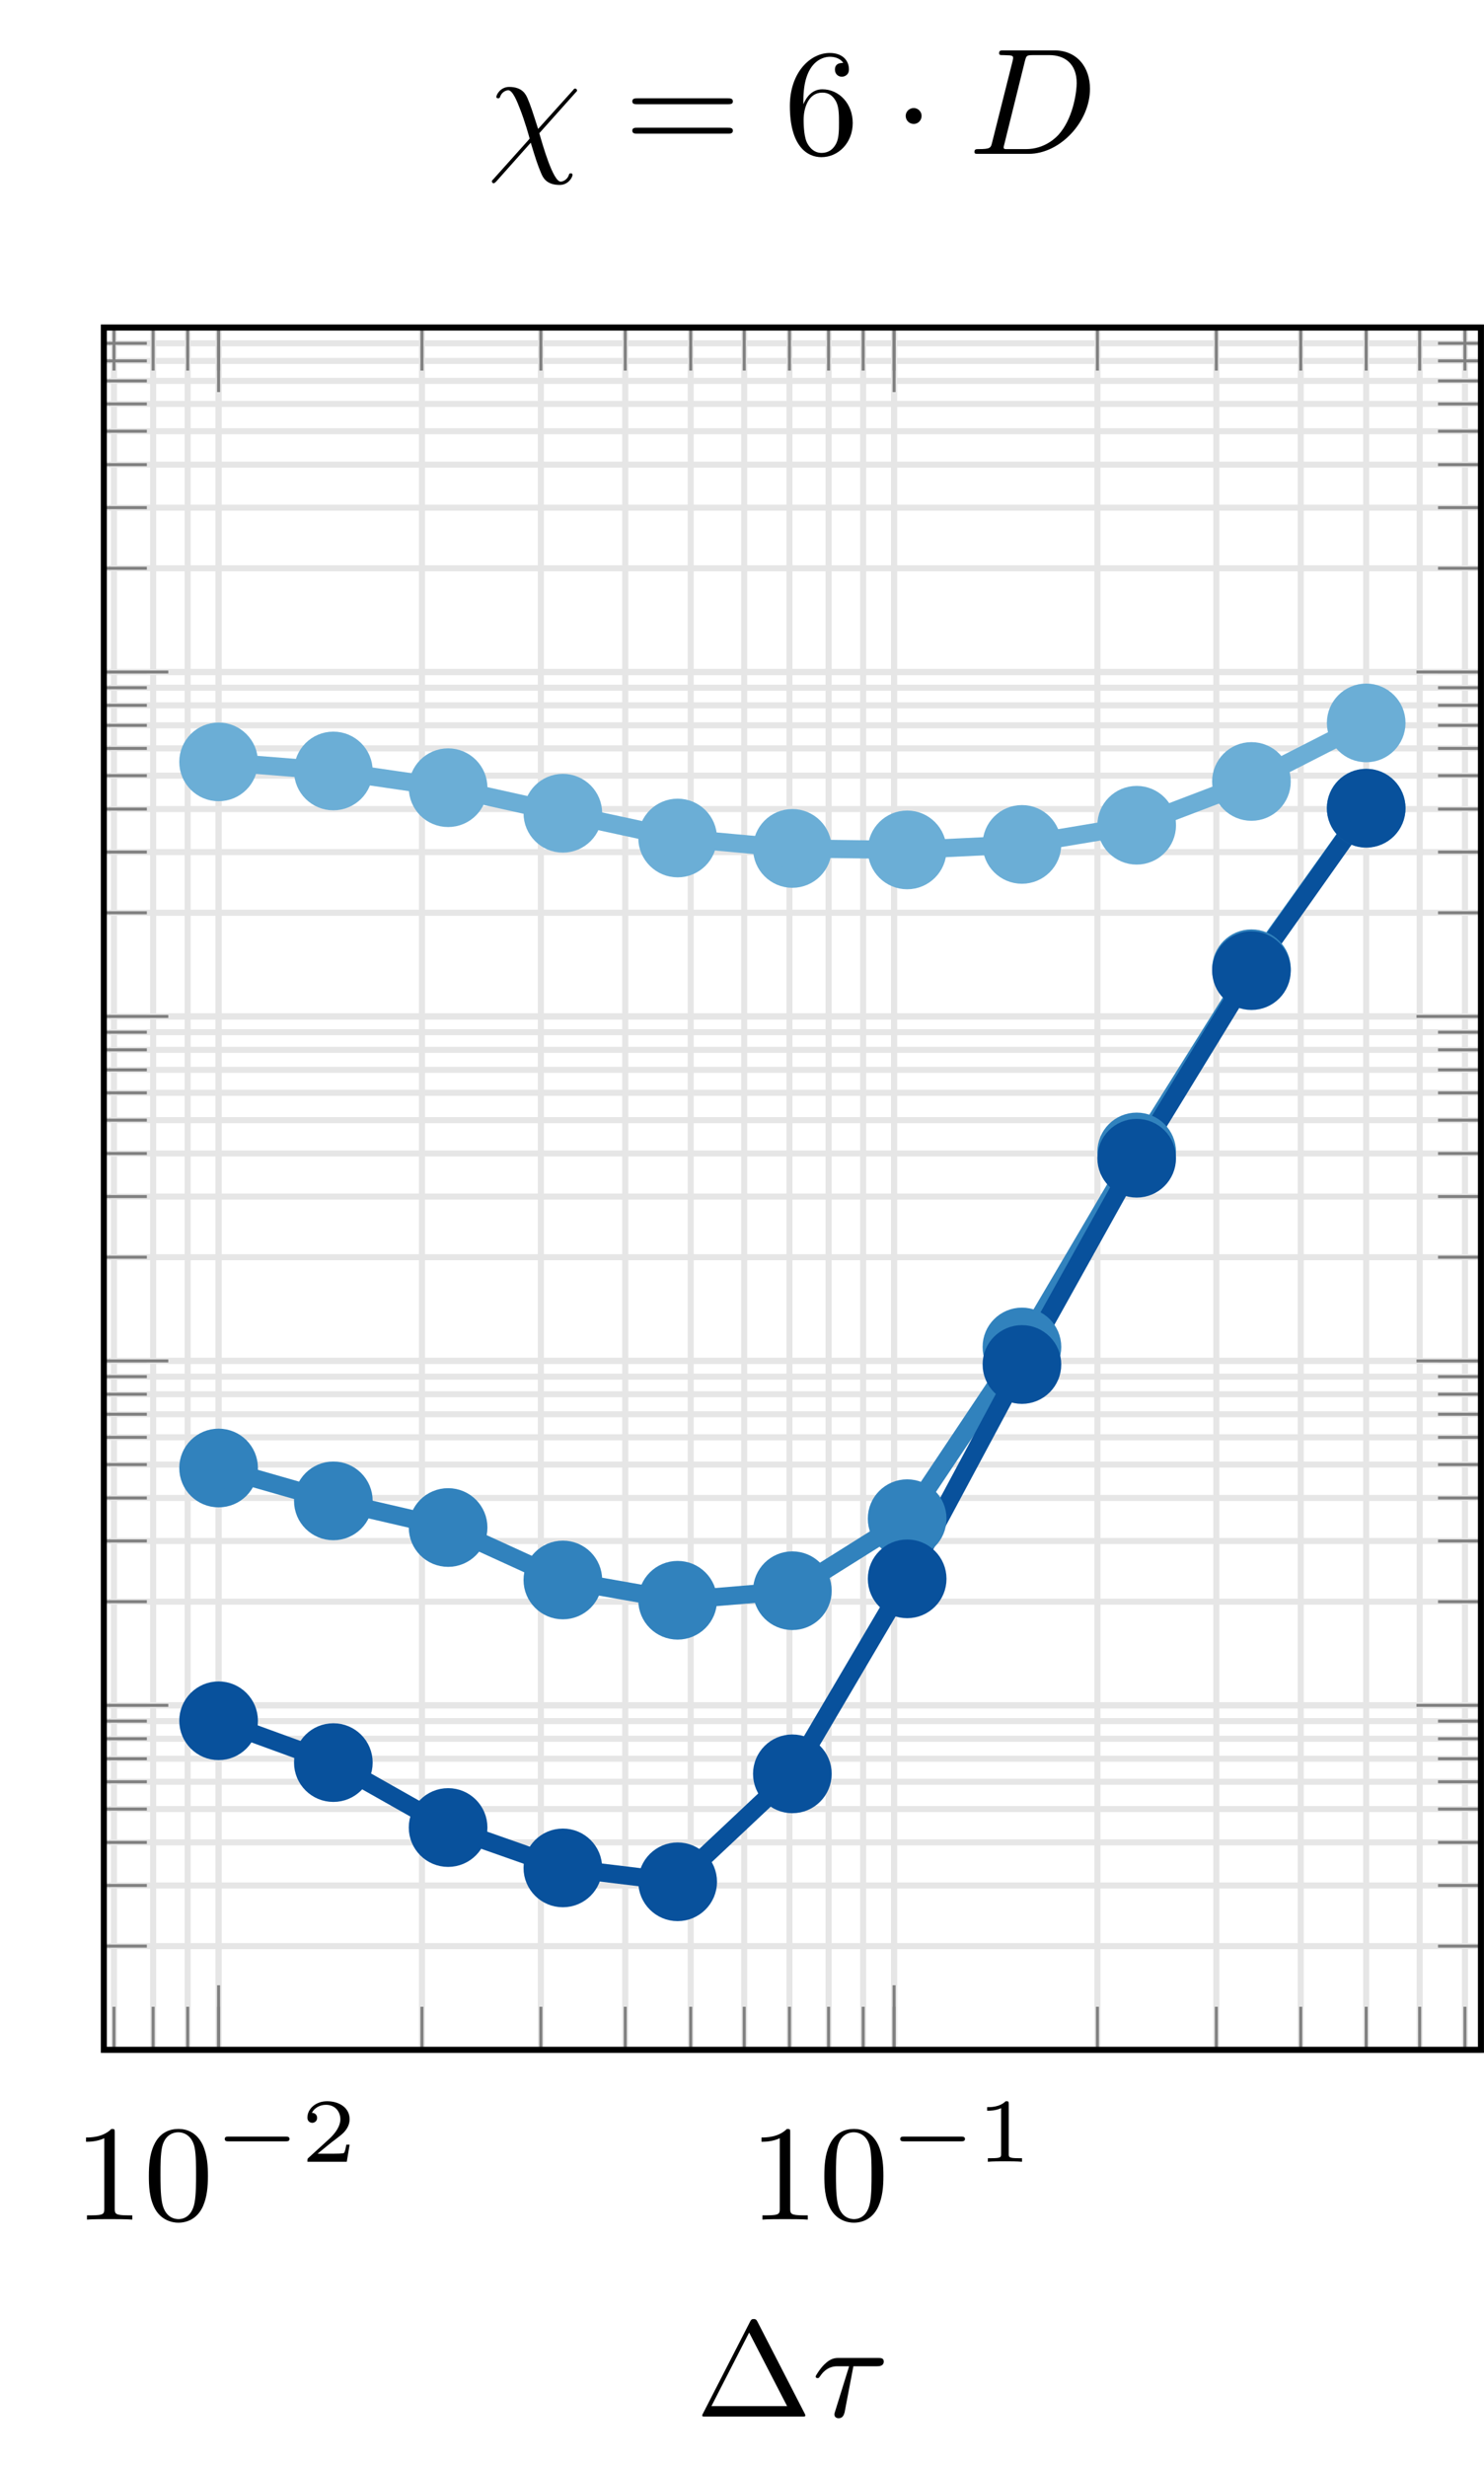 <?xml version="1.0" encoding="UTF-8"?>
<svg xmlns="http://www.w3.org/2000/svg" xmlns:xlink="http://www.w3.org/1999/xlink" width="97.748pt" height="162.419pt" viewBox="0 0 97.748 162.419" version="1.1">
<defs>
<g>
<symbol overflow="visible" id="glyph0-0">
<path style="stroke:none;" d=""/>
</symbol>
<symbol overflow="visible" id="glyph0-1">
<path style="stroke:none;" d="M 2.719 -5.734 C 2.719 -5.953 2.719 -5.969 2.5 -5.969 C 1.938 -5.406 1.109 -5.406 0.828 -5.406 L 0.828 -5.125 C 1 -5.125 1.547 -5.125 2.031 -5.359 L 2.031 -0.719 C 2.031 -0.391 2.016 -0.281 1.172 -0.281 L 0.891 -0.281 L 0.891 0 C 1.203 -0.031 2.016 -0.031 2.375 -0.031 C 2.75 -0.031 3.547 -0.031 3.875 0 L 3.875 -0.281 L 3.594 -0.281 C 2.75 -0.281 2.719 -0.391 2.719 -0.719 Z M 2.719 -5.734 "/>
</symbol>
<symbol overflow="visible" id="glyph0-2">
<path style="stroke:none;" d="M 4.25 -2.875 C 4.25 -3.469 4.219 -4.25 3.906 -4.922 C 3.5 -5.766 2.828 -5.969 2.312 -5.969 C 1.766 -5.969 1.078 -5.766 0.688 -4.891 C 0.406 -4.281 0.359 -3.547 0.359 -2.875 C 0.359 -2.281 0.375 -1.422 0.766 -0.703 C 1.188 0.047 1.891 0.203 2.297 0.203 C 2.875 0.203 3.547 -0.047 3.922 -0.875 C 4.188 -1.484 4.25 -2.156 4.25 -2.875 Z M 2.312 -0.031 C 2.031 -0.031 1.391 -0.156 1.219 -1.172 C 1.125 -1.688 1.125 -2.469 1.125 -2.984 C 1.125 -3.594 1.125 -4.297 1.234 -4.797 C 1.422 -5.594 1.984 -5.75 2.297 -5.75 C 2.641 -5.75 3.203 -5.562 3.375 -4.734 C 3.469 -4.25 3.469 -3.547 3.469 -2.984 C 3.469 -2.422 3.469 -1.672 3.375 -1.141 C 3.188 -0.109 2.531 -0.031 2.312 -0.031 Z M 2.312 -0.031 "/>
</symbol>
<symbol overflow="visible" id="glyph0-3">
<path style="stroke:none;" d="M 4.094 -6.219 C 4.016 -6.375 3.969 -6.422 3.828 -6.422 C 3.703 -6.422 3.656 -6.375 3.594 -6.25 L 0.5 -0.219 C 0.453 -0.141 0.438 -0.094 0.438 -0.078 C 0.438 0 0.5 0 0.641 0 L 7.016 0 C 7.172 0 7.234 0 7.234 -0.078 C 7.234 -0.094 7.234 -0.109 7.188 -0.203 Z M 3.531 -5.531 L 6.031 -0.688 L 1.047 -0.688 Z M 3.531 -5.531 "/>
</symbol>
<symbol overflow="visible" id="glyph1-0">
<path style="stroke:none;" d=""/>
</symbol>
<symbol overflow="visible" id="glyph1-1">
<path style="stroke:none;" d="M 4.766 -1.344 C 4.859 -1.344 5.016 -1.344 5.016 -1.5 C 5.016 -1.656 4.859 -1.656 4.766 -1.656 L 1 -1.656 C 0.891 -1.656 0.75 -1.656 0.75 -1.5 C 0.75 -1.344 0.891 -1.344 1 -1.344 Z M 4.766 -1.344 "/>
</symbol>
<symbol overflow="visible" id="glyph2-0">
<path style="stroke:none;" d=""/>
</symbol>
<symbol overflow="visible" id="glyph2-1">
<path style="stroke:none;" d="M 3.219 -1.125 L 3 -1.125 C 2.984 -1.031 2.922 -0.641 2.844 -0.578 C 2.797 -0.531 2.312 -0.531 2.219 -0.531 L 1.109 -0.531 L 1.875 -1.156 C 2.078 -1.328 2.609 -1.703 2.797 -1.891 C 2.969 -2.062 3.219 -2.375 3.219 -2.797 C 3.219 -3.547 2.547 -3.984 1.734 -3.984 C 0.969 -3.984 0.438 -3.469 0.438 -2.906 C 0.438 -2.609 0.688 -2.562 0.75 -2.562 C 0.906 -2.562 1.078 -2.672 1.078 -2.891 C 1.078 -3.016 1 -3.219 0.734 -3.219 C 0.875 -3.516 1.234 -3.75 1.656 -3.75 C 2.281 -3.75 2.609 -3.281 2.609 -2.797 C 2.609 -2.375 2.328 -1.938 1.922 -1.547 L 0.5 -0.25 C 0.438 -0.188 0.438 -0.188 0.438 0 L 3.031 0 Z M 3.219 -1.125 "/>
</symbol>
<symbol overflow="visible" id="glyph2-2">
<path style="stroke:none;" d="M 2.141 -3.797 C 2.141 -3.984 2.125 -3.984 1.938 -3.984 C 1.547 -3.594 0.938 -3.594 0.719 -3.594 L 0.719 -3.359 C 0.875 -3.359 1.281 -3.359 1.641 -3.531 L 1.641 -0.516 C 1.641 -0.312 1.641 -0.234 1.016 -0.234 L 0.766 -0.234 L 0.766 0 C 1.094 -0.031 1.562 -0.031 1.891 -0.031 C 2.219 -0.031 2.688 -0.031 3.016 0 L 3.016 -0.234 L 2.766 -0.234 C 2.141 -0.234 2.141 -0.312 2.141 -0.516 Z M 2.141 -3.797 "/>
</symbol>
<symbol overflow="visible" id="glyph3-0">
<path style="stroke:none;" d=""/>
</symbol>
<symbol overflow="visible" id="glyph3-1">
<path style="stroke:none;" d="M 2.719 -3.312 L 4.266 -3.312 C 4.391 -3.312 4.719 -3.312 4.719 -3.625 C 4.719 -3.859 4.516 -3.859 4.344 -3.859 L 1.766 -3.859 C 1.547 -3.859 1.234 -3.859 0.812 -3.438 C 0.562 -3.203 0.234 -2.703 0.234 -2.641 C 0.234 -2.531 0.344 -2.531 0.375 -2.531 C 0.438 -2.531 0.453 -2.562 0.516 -2.641 C 0.953 -3.312 1.5 -3.312 1.672 -3.312 L 2.438 -3.312 L 1.516 -0.344 C 1.469 -0.203 1.469 -0.188 1.469 -0.141 C 1.469 -0.016 1.547 0.109 1.75 0.109 C 2.016 0.109 2.094 -0.109 2.141 -0.281 Z M 2.719 -3.312 "/>
</symbol>
<symbol overflow="visible" id="glyph4-0">
<path style="stroke:none;" d=""/>
</symbol>
<symbol overflow="visible" id="glyph4-1">
<path style="stroke:none;" d="M 5.812 -4.016 C 5.922 -4.125 5.922 -4.141 5.922 -4.172 C 5.922 -4.234 5.875 -4.297 5.797 -4.297 C 5.734 -4.297 5.703 -4.25 5.641 -4.172 L 3.359 -1.641 C 2.953 -2.906 2.875 -3.156 2.656 -3.672 C 2.547 -3.906 2.328 -4.406 1.453 -4.406 C 0.875 -4.406 0.609 -3.891 0.609 -3.75 C 0.609 -3.734 0.609 -3.656 0.734 -3.656 C 0.812 -3.656 0.844 -3.703 0.859 -3.766 C 1 -4.141 1.328 -4.188 1.391 -4.188 C 1.688 -4.188 1.984 -3.422 2.156 -2.984 C 2.469 -2.203 2.797 -1.047 2.797 -1.016 C 2.797 -1 2.797 -0.984 2.719 -0.906 L 0.422 1.656 C 0.312 1.766 0.312 1.781 0.312 1.812 C 0.312 1.875 0.375 1.938 0.422 1.938 C 0.5 1.938 0.547 1.859 0.594 1.828 L 2.875 -0.734 C 3.188 0.297 3.312 0.688 3.547 1.25 C 3.672 1.547 3.891 2.047 4.781 2.047 C 5.359 2.047 5.625 1.531 5.625 1.391 C 5.625 1.344 5.609 1.281 5.516 1.281 C 5.406 1.281 5.406 1.328 5.375 1.422 C 5.281 1.672 5.031 1.828 4.844 1.828 C 4.344 1.828 3.656 -0.594 3.438 -1.359 Z M 5.812 -4.016 "/>
</symbol>
<symbol overflow="visible" id="glyph4-2">
<path style="stroke:none;" d="M 1.578 -0.781 C 1.484 -0.391 1.469 -0.312 0.672 -0.312 C 0.516 -0.312 0.406 -0.312 0.406 -0.125 C 0.406 0 0.484 0 0.672 0 L 3.984 0 C 6.047 0 8.016 -2.109 8.016 -4.281 C 8.016 -5.688 7.172 -6.812 5.672 -6.812 L 2.328 -6.812 C 2.141 -6.812 2.031 -6.812 2.031 -6.625 C 2.031 -6.5 2.109 -6.5 2.312 -6.5 C 2.438 -6.5 2.625 -6.484 2.734 -6.484 C 2.906 -6.453 2.953 -6.438 2.953 -6.312 C 2.953 -6.281 2.953 -6.25 2.922 -6.125 Z M 3.734 -6.125 C 3.828 -6.469 3.844 -6.5 4.281 -6.5 L 5.344 -6.5 C 6.312 -6.5 7.141 -5.969 7.141 -4.656 C 7.141 -4.172 6.953 -2.531 6.094 -1.438 C 5.812 -1.062 5.031 -0.312 3.797 -0.312 L 2.672 -0.312 C 2.531 -0.312 2.516 -0.312 2.453 -0.312 C 2.359 -0.328 2.328 -0.344 2.328 -0.422 C 2.328 -0.453 2.328 -0.469 2.375 -0.641 Z M 3.734 -6.125 "/>
</symbol>
<symbol overflow="visible" id="glyph5-0">
<path style="stroke:none;" d=""/>
</symbol>
<symbol overflow="visible" id="glyph5-1">
<path style="stroke:none;" d="M 6.844 -3.266 C 7 -3.266 7.188 -3.266 7.188 -3.453 C 7.188 -3.656 7 -3.656 6.859 -3.656 L 0.891 -3.656 C 0.75 -3.656 0.562 -3.656 0.562 -3.453 C 0.562 -3.266 0.75 -3.266 0.891 -3.266 Z M 6.859 -1.328 C 7 -1.328 7.188 -1.328 7.188 -1.531 C 7.188 -1.719 7 -1.719 6.844 -1.719 L 0.891 -1.719 C 0.75 -1.719 0.562 -1.719 0.562 -1.531 C 0.562 -1.328 0.75 -1.328 0.891 -1.328 Z M 6.859 -1.328 "/>
</symbol>
<symbol overflow="visible" id="glyph5-2">
<path style="stroke:none;" d="M 1.312 -3.266 L 1.312 -3.516 C 1.312 -6.031 2.547 -6.391 3.062 -6.391 C 3.297 -6.391 3.719 -6.328 3.938 -5.984 C 3.781 -5.984 3.391 -5.984 3.391 -5.547 C 3.391 -5.234 3.625 -5.078 3.844 -5.078 C 4 -5.078 4.312 -5.172 4.312 -5.562 C 4.312 -6.156 3.875 -6.641 3.047 -6.641 C 1.766 -6.641 0.422 -5.359 0.422 -3.156 C 0.422 -0.484 1.578 0.219 2.5 0.219 C 3.609 0.219 4.562 -0.719 4.562 -2.031 C 4.562 -3.297 3.672 -4.25 2.562 -4.25 C 1.891 -4.25 1.516 -3.75 1.312 -3.266 Z M 2.5 -0.062 C 1.875 -0.062 1.578 -0.656 1.516 -0.812 C 1.328 -1.281 1.328 -2.078 1.328 -2.25 C 1.328 -3.031 1.656 -4.031 2.547 -4.031 C 2.719 -4.031 3.172 -4.031 3.484 -3.406 C 3.656 -3.047 3.656 -2.531 3.656 -2.047 C 3.656 -1.562 3.656 -1.062 3.484 -0.703 C 3.188 -0.109 2.734 -0.062 2.5 -0.062 Z M 2.5 -0.062 "/>
</symbol>
<symbol overflow="visible" id="glyph6-0">
<path style="stroke:none;" d=""/>
</symbol>
<symbol overflow="visible" id="glyph6-1">
<path style="stroke:none;" d="M 1.906 -2.5 C 1.906 -2.781 1.672 -3.016 1.391 -3.016 C 1.094 -3.016 0.859 -2.781 0.859 -2.5 C 0.859 -2.203 1.094 -1.969 1.391 -1.969 C 1.672 -1.969 1.906 -2.203 1.906 -2.5 Z M 1.906 -2.5 "/>
</symbol>
</g>
<clipPath id="clip1">
  <path d="M 6 22 L 97.746 22 L 97.746 136 L 6 136 Z M 6 22 "/>
</clipPath>
<clipPath id="clip2">
  <path d="M 6 21 L 97.746 21 L 97.746 136 L 6 136 Z M 6 21 "/>
</clipPath>
<clipPath id="clip3">
  <path d="M 6 22 L 97.746 22 L 97.746 136 L 6 136 Z M 6 22 "/>
</clipPath>
<clipPath id="clip4">
  <path d="M 6 21 L 97.746 21 L 97.746 136 L 6 136 Z M 6 21 "/>
</clipPath>
<clipPath id="clip5">
  <path d="M 6.84 30 L 97.547 30 L 97.547 73 L 6.84 73 Z M 6.84 30 "/>
</clipPath>
<clipPath id="clip6">
  <path d="M 6.84 36 L 97.547 36 L 97.547 123 L 6.84 123 Z M 6.84 36 "/>
</clipPath>
<clipPath id="clip7">
  <path d="M 6.84 36 L 97.547 36 L 97.547 134.953 L 6.84 134.953 Z M 6.84 36 "/>
</clipPath>
<clipPath id="clip8">
  <path d="M 71 28 L 97.746 28 L 97.746 67 L 71 67 Z M 71 28 "/>
</clipPath>
<clipPath id="clip9">
  <path d="M 63 32 L 97.746 32 L 97.746 71 L 63 71 Z M 63 32 "/>
</clipPath>
<clipPath id="clip10">
  <path d="M 71 34 L 97.746 34 L 97.746 73 L 71 73 Z M 71 34 "/>
</clipPath>
<clipPath id="clip11">
  <path d="M 63 44 L 97.746 44 L 97.746 83 L 63 83 Z M 63 44 "/>
</clipPath>
<clipPath id="clip12">
  <path d="M 71 34 L 97.746 34 L 97.746 73 L 71 73 Z M 71 34 "/>
</clipPath>
<clipPath id="clip13">
  <path d="M 63 45 L 97.746 45 L 97.746 83 L 63 83 Z M 63 45 "/>
</clipPath>
</defs>
<g id="surface1">
<path style="fill:none;stroke-width:0.399;stroke-linecap:butt;stroke-linejoin:miter;stroke:rgb(89.999%,89.999%,89.999%);stroke-opacity:1;stroke-miterlimit:10;" d="M -95.875 -136.067 L -95.875 -22.677 M -93.297 -136.067 L -93.297 -22.677 M -91.02 -136.067 L -91.02 -22.677 M -88.985 -136.067 L -88.985 -22.677 M -75.59 -136.067 L -75.59 -22.677 M -67.758 -136.067 L -67.758 -22.677 M -62.199 -136.067 L -62.199 -22.677 M -57.887 -136.067 L -57.887 -22.677 M -54.363 -136.067 L -54.363 -22.677 M -51.383 -136.067 L -51.383 -22.677 M -48.805 -136.067 L -48.805 -22.677 M -46.528 -136.067 L -46.528 -22.677 M -44.492 -136.067 L -44.492 -22.677 M -31.098 -136.067 L -31.098 -22.677 M -23.266 -136.067 L -23.266 -22.677 M -17.707 -136.067 L -17.707 -22.677 M -13.395 -136.067 L -13.395 -22.677 M -9.871 -136.067 L -9.871 -22.677 M -6.891 -136.067 L -6.891 -22.677 " transform="matrix(1,0,0,-1,103.383,-1.114)"/>
<path style="fill:none;stroke-width:0.399;stroke-linecap:butt;stroke-linejoin:miter;stroke:rgb(89.999%,89.999%,89.999%);stroke-opacity:1;stroke-miterlimit:10;" d="M -88.985 -136.067 L -88.985 -22.677 M -44.492 -136.067 L -44.492 -22.677 " transform="matrix(1,0,0,-1,103.383,-1.114)"/>
<g clip-path="url(#clip1)" clip-rule="nonzero">
<path style="fill:none;stroke-width:0.399;stroke-linecap:butt;stroke-linejoin:miter;stroke:rgb(89.999%,89.999%,89.999%);stroke-opacity:1;stroke-miterlimit:10;" d="M -96.543 -136.067 L -5.836 -136.067 M -96.543 -129.239 L -5.836 -129.239 M -96.543 -125.247 L -5.836 -125.247 M -96.543 -122.411 L -5.836 -122.411 M -96.543 -120.216 L -5.836 -120.216 M -96.543 -118.419 L -5.836 -118.419 M -96.543 -116.903 L -5.836 -116.903 M -96.543 -115.587 L -5.836 -115.587 M -96.543 -114.427 L -5.836 -114.427 M -96.543 -113.387 L -5.836 -113.387 M -96.543 -106.563 L -5.836 -106.563 M -96.543 -102.567 L -5.836 -102.567 M -96.543 -99.735 L -5.836 -99.735 M -96.543 -97.536 L -5.836 -97.536 M -96.543 -95.743 L -5.836 -95.743 M -96.543 -94.223 L -5.836 -94.223 M -96.543 -92.907 L -5.836 -92.907 M -96.543 -91.747 L -5.836 -91.747 M -96.543 -90.712 L -5.836 -90.712 M -96.543 -83.884 L -5.836 -83.884 M -96.543 -79.891 L -5.836 -79.891 M -96.543 -77.055 L -5.836 -77.055 M -96.543 -74.86 L -5.836 -74.86 M -96.543 -73.063 L -5.836 -73.063 M -96.543 -71.548 L -5.836 -71.548 M -96.543 -70.231 L -5.836 -70.231 M -96.543 -69.071 L -5.836 -69.071 M -96.543 -68.032 L -5.836 -68.032 M -96.543 -61.208 L -5.836 -61.208 M -96.543 -57.212 L -5.836 -57.212 M -96.543 -54.38 L -5.836 -54.38 M -96.543 -52.18 L -5.836 -52.18 M -96.543 -50.387 L -5.836 -50.387 M -96.543 -48.868 L -5.836 -48.868 M -96.543 -47.551 L -5.836 -47.551 M -96.543 -46.391 L -5.836 -46.391 M -96.543 -45.356 L -5.836 -45.356 M -96.543 -38.528 L -5.836 -38.528 M -96.543 -34.536 L -5.836 -34.536 M -96.543 -31.704 L -5.836 -31.704 M -96.543 -29.505 L -5.836 -29.505 M -96.543 -27.708 L -5.836 -27.708 M -96.543 -26.192 L -5.836 -26.192 M -96.543 -24.876 L -5.836 -24.876 M -96.543 -23.716 L -5.836 -23.716 " transform="matrix(1,0,0,-1,103.383,-1.114)"/>
</g>
<g clip-path="url(#clip2)" clip-rule="nonzero">
<path style="fill:none;stroke-width:0.399;stroke-linecap:butt;stroke-linejoin:miter;stroke:rgb(89.999%,89.999%,89.999%);stroke-opacity:1;stroke-miterlimit:10;" d="M -96.543 -136.067 L -5.836 -136.067 M -96.543 -113.387 L -5.836 -113.387 M -96.543 -90.712 L -5.836 -90.712 M -96.543 -68.032 L -5.836 -68.032 M -96.543 -45.356 L -5.836 -45.356 M -96.543 -22.677 L -5.836 -22.677 " transform="matrix(1,0,0,-1,103.383,-1.114)"/>
</g>
<path style="fill:none;stroke-width:0.199;stroke-linecap:butt;stroke-linejoin:miter;stroke:rgb(50%,50%,50%);stroke-opacity:1;stroke-miterlimit:10;" d="M -95.875 -136.067 L -95.875 -133.231 M -93.297 -136.067 L -93.297 -133.231 M -91.02 -136.067 L -91.02 -133.231 M -88.985 -136.067 L -88.985 -133.231 M -75.59 -136.067 L -75.59 -133.231 M -67.758 -136.067 L -67.758 -133.231 M -62.199 -136.067 L -62.199 -133.231 M -57.887 -136.067 L -57.887 -133.231 M -54.363 -136.067 L -54.363 -133.231 M -51.383 -136.067 L -51.383 -133.231 M -48.805 -136.067 L -48.805 -133.231 M -46.528 -136.067 L -46.528 -133.231 M -44.492 -136.067 L -44.492 -133.231 M -31.098 -136.067 L -31.098 -133.231 M -23.266 -136.067 L -23.266 -133.231 M -17.707 -136.067 L -17.707 -133.231 M -13.395 -136.067 L -13.395 -133.231 M -9.871 -136.067 L -9.871 -133.231 M -6.891 -136.067 L -6.891 -133.231 M -95.875 -22.677 L -95.875 -25.512 M -93.297 -22.677 L -93.297 -25.512 M -91.02 -22.677 L -91.02 -25.512 M -88.985 -22.677 L -88.985 -25.512 M -75.59 -22.677 L -75.59 -25.512 M -67.758 -22.677 L -67.758 -25.512 M -62.199 -22.677 L -62.199 -25.512 M -57.887 -22.677 L -57.887 -25.512 M -54.363 -22.677 L -54.363 -25.512 M -51.383 -22.677 L -51.383 -25.512 M -48.805 -22.677 L -48.805 -25.512 M -46.528 -22.677 L -46.528 -25.512 M -44.492 -22.677 L -44.492 -25.512 M -31.098 -22.677 L -31.098 -25.512 M -23.266 -22.677 L -23.266 -25.512 M -17.707 -22.677 L -17.707 -25.512 M -13.395 -22.677 L -13.395 -25.512 M -9.871 -22.677 L -9.871 -25.512 M -6.891 -22.677 L -6.891 -25.512 " transform="matrix(1,0,0,-1,103.383,-1.114)"/>
<path style="fill:none;stroke-width:0.199;stroke-linecap:butt;stroke-linejoin:miter;stroke:rgb(50%,50%,50%);stroke-opacity:1;stroke-miterlimit:10;" d="M -88.985 -136.067 L -88.985 -131.817 M -44.492 -136.067 L -44.492 -131.817 M -88.985 -22.677 L -88.985 -26.927 M -44.492 -22.677 L -44.492 -26.927 " transform="matrix(1,0,0,-1,103.383,-1.114)"/>
<g clip-path="url(#clip3)" clip-rule="nonzero">
<path style="fill:none;stroke-width:0.199;stroke-linecap:butt;stroke-linejoin:miter;stroke:rgb(50%,50%,50%);stroke-opacity:1;stroke-miterlimit:10;" d="M -96.543 -136.067 L -93.711 -136.067 M -96.543 -129.239 L -93.711 -129.239 M -96.543 -125.247 L -93.711 -125.247 M -96.543 -122.411 L -93.711 -122.411 M -96.543 -120.216 L -93.711 -120.216 M -96.543 -118.419 L -93.711 -118.419 M -96.543 -116.903 L -93.711 -116.903 M -96.543 -115.587 L -93.711 -115.587 M -96.543 -114.427 L -93.711 -114.427 M -96.543 -113.387 L -93.711 -113.387 M -96.543 -106.563 L -93.711 -106.563 M -96.543 -102.567 L -93.711 -102.567 M -96.543 -99.735 L -93.711 -99.735 M -96.543 -97.536 L -93.711 -97.536 M -96.543 -95.743 L -93.711 -95.743 M -96.543 -94.223 L -93.711 -94.223 M -96.543 -92.907 L -93.711 -92.907 M -96.543 -91.747 L -93.711 -91.747 M -96.543 -90.712 L -93.711 -90.712 M -96.543 -83.884 L -93.711 -83.884 M -96.543 -79.891 L -93.711 -79.891 M -96.543 -77.055 L -93.711 -77.055 M -96.543 -74.86 L -93.711 -74.86 M -96.543 -73.063 L -93.711 -73.063 M -96.543 -71.548 L -93.711 -71.548 M -96.543 -70.231 L -93.711 -70.231 M -96.543 -69.071 L -93.711 -69.071 M -96.543 -68.032 L -93.711 -68.032 M -96.543 -61.208 L -93.711 -61.208 M -96.543 -57.212 L -93.711 -57.212 M -96.543 -54.38 L -93.711 -54.38 M -96.543 -52.18 L -93.711 -52.18 M -96.543 -50.387 L -93.711 -50.387 M -96.543 -48.868 L -93.711 -48.868 M -96.543 -47.551 L -93.711 -47.551 M -96.543 -46.391 L -93.711 -46.391 M -96.543 -45.356 L -93.711 -45.356 M -96.543 -38.528 L -93.711 -38.528 M -96.543 -34.536 L -93.711 -34.536 M -96.543 -31.704 L -93.711 -31.704 M -96.543 -29.505 L -93.711 -29.505 M -96.543 -27.708 L -93.711 -27.708 M -96.543 -26.192 L -93.711 -26.192 M -96.543 -24.876 L -93.711 -24.876 M -96.543 -23.716 L -93.711 -23.716 M -5.836 -136.067 L -8.664 -136.067 M -5.836 -129.239 L -8.664 -129.239 M -5.836 -125.247 L -8.664 -125.247 M -5.836 -122.411 L -8.664 -122.411 M -5.836 -120.216 L -8.664 -120.216 M -5.836 -118.419 L -8.664 -118.419 M -5.836 -116.903 L -8.664 -116.903 M -5.836 -115.587 L -8.664 -115.587 M -5.836 -114.427 L -8.664 -114.427 M -5.836 -113.387 L -8.664 -113.387 M -5.836 -106.563 L -8.664 -106.563 M -5.836 -102.567 L -8.664 -102.567 M -5.836 -99.735 L -8.664 -99.735 M -5.836 -97.536 L -8.664 -97.536 M -5.836 -95.743 L -8.664 -95.743 M -5.836 -94.223 L -8.664 -94.223 M -5.836 -92.907 L -8.664 -92.907 M -5.836 -91.747 L -8.664 -91.747 M -5.836 -90.712 L -8.664 -90.712 M -5.836 -83.884 L -8.664 -83.884 M -5.836 -79.891 L -8.664 -79.891 M -5.836 -77.055 L -8.664 -77.055 M -5.836 -74.86 L -8.664 -74.86 M -5.836 -73.063 L -8.664 -73.063 M -5.836 -71.548 L -8.664 -71.548 M -5.836 -70.231 L -8.664 -70.231 M -5.836 -69.071 L -8.664 -69.071 M -5.836 -68.032 L -8.664 -68.032 M -5.836 -61.208 L -8.664 -61.208 M -5.836 -57.212 L -8.664 -57.212 M -5.836 -54.38 L -8.664 -54.38 M -5.836 -52.18 L -8.664 -52.18 M -5.836 -50.387 L -8.664 -50.387 M -5.836 -48.868 L -8.664 -48.868 M -5.836 -47.551 L -8.664 -47.551 M -5.836 -46.391 L -8.664 -46.391 M -5.836 -45.356 L -8.664 -45.356 M -5.836 -38.528 L -8.664 -38.528 M -5.836 -34.536 L -8.664 -34.536 M -5.836 -31.704 L -8.664 -31.704 M -5.836 -29.505 L -8.664 -29.505 M -5.836 -27.708 L -8.664 -27.708 M -5.836 -26.192 L -8.664 -26.192 M -5.836 -24.876 L -8.664 -24.876 M -5.836 -23.716 L -8.664 -23.716 " transform="matrix(1,0,0,-1,103.383,-1.114)"/>
</g>
<g clip-path="url(#clip4)" clip-rule="nonzero">
<path style="fill:none;stroke-width:0.199;stroke-linecap:butt;stroke-linejoin:miter;stroke:rgb(50%,50%,50%);stroke-opacity:1;stroke-miterlimit:10;" d="M -96.543 -136.067 L -92.297 -136.067 M -96.543 -113.387 L -92.297 -113.387 M -96.543 -90.712 L -92.297 -90.712 M -96.543 -68.032 L -92.297 -68.032 M -96.543 -45.356 L -92.297 -45.356 M -96.543 -22.677 L -92.297 -22.677 M -5.836 -136.067 L -10.082 -136.067 M -5.836 -113.387 L -10.082 -113.387 M -5.836 -90.712 L -10.082 -90.712 M -5.836 -68.032 L -10.082 -68.032 M -5.836 -45.356 L -10.082 -45.356 M -5.836 -22.677 L -10.082 -22.677 " transform="matrix(1,0,0,-1,103.383,-1.114)"/>
<path style="fill:none;stroke-width:0.399;stroke-linecap:butt;stroke-linejoin:miter;stroke:rgb(0%,0%,0%);stroke-opacity:1;stroke-miterlimit:10;" d="M -96.543 -136.067 L -96.543 -22.677 L -5.836 -22.677 L -5.836 -136.067 Z M -96.543 -136.067 " transform="matrix(1,0,0,-1,103.383,-1.114)"/>
</g>
<g style="fill:rgb(0%,0%,0%);fill-opacity:1;">
  <use xlink:href="#glyph0-1" x="4.838" y="146.131"/>
  <use xlink:href="#glyph0-2" x="9.446" y="146.131"/>
</g>
<g style="fill:rgb(0%,0%,0%);fill-opacity:1;">
  <use xlink:href="#glyph1-1" x="14.054" y="142.322"/>
</g>
<g style="fill:rgb(0%,0%,0%);fill-opacity:1;">
  <use xlink:href="#glyph2-1" x="19.81" y="142.322"/>
</g>
<g style="fill:rgb(0%,0%,0%);fill-opacity:1;">
  <use xlink:href="#glyph0-1" x="49.33" y="146.131"/>
  <use xlink:href="#glyph0-2" x="53.938" y="146.131"/>
</g>
<g style="fill:rgb(0%,0%,0%);fill-opacity:1;">
  <use xlink:href="#glyph1-1" x="58.545" y="142.322"/>
</g>
<g style="fill:rgb(0%,0%,0%);fill-opacity:1;">
  <use xlink:href="#glyph2-2" x="64.302" y="142.322"/>
</g>
<g clip-path="url(#clip5)" clip-rule="nonzero">
<path style="fill:none;stroke-width:1.196;stroke-linecap:butt;stroke-linejoin:miter;stroke:rgb(41.962%,68.233%,83.922%);stroke-opacity:1;stroke-miterlimit:10;" d="M -13.395 -48.708 L -20.953 -52.563 L -28.512 -55.446 L -36.071 -56.708 L -43.629 -57.071 L -51.192 -56.973 L -58.75 -56.286 L -66.309 -54.653 L -73.867 -52.973 L -81.426 -51.872 L -88.985 -51.274 " transform="matrix(1,0,0,-1,103.383,-1.114)"/>
</g>
<g clip-path="url(#clip6)" clip-rule="nonzero">
<path style="fill:none;stroke-width:1.196;stroke-linecap:butt;stroke-linejoin:miter;stroke:rgb(19.217%,50.98%,74.117%);stroke-opacity:1;stroke-miterlimit:10;" d="M -13.395 -54.317 L -20.953 -64.891 L -28.512 -76.954 L -36.071 -89.794 L -43.629 -101.098 L -51.192 -105.841 L -58.75 -106.469 L -66.309 -105.134 L -73.867 -101.68 L -81.426 -99.927 L -88.985 -97.762 " transform="matrix(1,0,0,-1,103.383,-1.114)"/>
</g>
<g clip-path="url(#clip7)" clip-rule="nonzero">
<path style="fill:none;stroke-width:1.196;stroke-linecap:butt;stroke-linejoin:miter;stroke:rgb(3.136%,31.766%,61.176%);stroke-opacity:1;stroke-miterlimit:10;" d="M -13.395 -54.329 L -20.953 -65.016 L -28.512 -77.368 L -36.071 -90.946 L -43.629 -105.059 L -51.192 -117.895 L -58.75 -125.005 L -66.309 -124.091 L -73.867 -121.43 L -81.426 -117.157 L -88.985 -114.403 " transform="matrix(1,0,0,-1,103.383,-1.114)"/>
</g>
<path style=" stroke:none;fill-rule:nonzero;fill:rgb(41.962%,68.233%,83.922%);fill-opacity:1;" d="M 91.98 47.594 C 91.98 46.496 91.09 45.602 89.988 45.602 C 88.891 45.602 87.996 46.496 87.996 47.594 C 87.996 48.695 88.891 49.586 89.988 49.586 C 91.09 49.586 91.98 48.695 91.98 47.594 Z M 91.98 47.594 "/>
<g clip-path="url(#clip8)" clip-rule="nonzero">
<path style="fill:none;stroke-width:1.196;stroke-linecap:butt;stroke-linejoin:miter;stroke:rgb(41.962%,68.233%,83.922%);stroke-opacity:1;stroke-miterlimit:10;" d="M -11.403 -48.708 C -11.403 -47.61 -12.293 -46.716 -13.395 -46.716 C -14.492 -46.716 -15.387 -47.61 -15.387 -48.708 C -15.387 -49.809 -14.492 -50.7 -13.395 -50.7 C -12.293 -50.7 -11.403 -49.809 -11.403 -48.708 Z M -11.403 -48.708 " transform="matrix(1,0,0,-1,103.383,-1.114)"/>
</g>
<path style=" stroke:none;fill-rule:nonzero;fill:rgb(41.962%,68.233%,83.922%);fill-opacity:1;" d="M 84.422 51.449 C 84.422 50.352 83.531 49.457 82.43 49.457 C 81.328 49.457 80.438 50.352 80.438 51.449 C 80.438 52.551 81.328 53.441 82.43 53.441 C 83.531 53.441 84.422 52.551 84.422 51.449 Z M 84.422 51.449 "/>
<g clip-path="url(#clip9)" clip-rule="nonzero">
<path style="fill:none;stroke-width:1.196;stroke-linecap:butt;stroke-linejoin:miter;stroke:rgb(41.962%,68.233%,83.922%);stroke-opacity:1;stroke-miterlimit:10;" d="M -18.961 -52.563 C -18.961 -51.466 -19.852 -50.571 -20.953 -50.571 C -22.055 -50.571 -22.945 -51.466 -22.945 -52.563 C -22.945 -53.665 -22.055 -54.555 -20.953 -54.555 C -19.852 -54.555 -18.961 -53.665 -18.961 -52.563 Z M -18.961 -52.563 " transform="matrix(1,0,0,-1,103.383,-1.114)"/>
</g>
<path style="fill-rule:nonzero;fill:rgb(41.962%,68.233%,83.922%);fill-opacity:1;stroke-width:1.196;stroke-linecap:butt;stroke-linejoin:miter;stroke:rgb(41.962%,68.233%,83.922%);stroke-opacity:1;stroke-miterlimit:10;" d="M -26.52 -55.446 C -26.52 -54.344 -27.41 -53.454 -28.512 -53.454 C -29.613 -53.454 -30.504 -54.344 -30.504 -55.446 C -30.504 -56.544 -29.613 -57.438 -28.512 -57.438 C -27.41 -57.438 -26.52 -56.544 -26.52 -55.446 Z M -26.52 -55.446 " transform="matrix(1,0,0,-1,103.383,-1.114)"/>
<path style="fill-rule:nonzero;fill:rgb(41.962%,68.233%,83.922%);fill-opacity:1;stroke-width:1.196;stroke-linecap:butt;stroke-linejoin:miter;stroke:rgb(41.962%,68.233%,83.922%);stroke-opacity:1;stroke-miterlimit:10;" d="M -34.078 -56.708 C -34.078 -55.61 -34.973 -54.716 -36.071 -54.716 C -37.172 -54.716 -38.063 -55.61 -38.063 -56.708 C -38.063 -57.809 -37.172 -58.7 -36.071 -58.7 C -34.973 -58.7 -34.078 -57.809 -34.078 -56.708 Z M -34.078 -56.708 " transform="matrix(1,0,0,-1,103.383,-1.114)"/>
<path style="fill-rule:nonzero;fill:rgb(41.962%,68.233%,83.922%);fill-opacity:1;stroke-width:1.196;stroke-linecap:butt;stroke-linejoin:miter;stroke:rgb(41.962%,68.233%,83.922%);stroke-opacity:1;stroke-miterlimit:10;" d="M -41.637 -57.071 C -41.637 -55.969 -42.531 -55.075 -43.629 -55.075 C -44.731 -55.075 -45.625 -55.969 -45.625 -57.071 C -45.625 -58.169 -44.731 -59.063 -43.629 -59.063 C -42.531 -59.063 -41.637 -58.169 -41.637 -57.071 Z M -41.637 -57.071 " transform="matrix(1,0,0,-1,103.383,-1.114)"/>
<path style="fill-rule:nonzero;fill:rgb(41.962%,68.233%,83.922%);fill-opacity:1;stroke-width:1.196;stroke-linecap:butt;stroke-linejoin:miter;stroke:rgb(41.962%,68.233%,83.922%);stroke-opacity:1;stroke-miterlimit:10;" d="M -49.199 -56.973 C -49.199 -55.872 -50.09 -54.977 -51.192 -54.977 C -52.293 -54.977 -53.184 -55.872 -53.184 -56.973 C -53.184 -58.071 -52.293 -58.966 -51.192 -58.966 C -50.09 -58.966 -49.199 -58.071 -49.199 -56.973 Z M -49.199 -56.973 " transform="matrix(1,0,0,-1,103.383,-1.114)"/>
<path style="fill-rule:nonzero;fill:rgb(41.962%,68.233%,83.922%);fill-opacity:1;stroke-width:1.196;stroke-linecap:butt;stroke-linejoin:miter;stroke:rgb(41.962%,68.233%,83.922%);stroke-opacity:1;stroke-miterlimit:10;" d="M -56.754 -56.286 C -56.754 -55.184 -57.649 -54.294 -58.75 -54.294 C -59.848 -54.294 -60.742 -55.184 -60.742 -56.286 C -60.742 -57.384 -59.848 -58.278 -58.75 -58.278 C -57.649 -58.278 -56.754 -57.384 -56.754 -56.286 Z M -56.754 -56.286 " transform="matrix(1,0,0,-1,103.383,-1.114)"/>
<path style="fill-rule:nonzero;fill:rgb(41.962%,68.233%,83.922%);fill-opacity:1;stroke-width:1.196;stroke-linecap:butt;stroke-linejoin:miter;stroke:rgb(41.962%,68.233%,83.922%);stroke-opacity:1;stroke-miterlimit:10;" d="M -64.317 -54.653 C -64.317 -53.555 -65.207 -52.661 -66.309 -52.661 C -67.406 -52.661 -68.301 -53.555 -68.301 -54.653 C -68.301 -55.755 -67.406 -56.649 -66.309 -56.649 C -65.207 -56.649 -64.317 -55.755 -64.317 -54.653 Z M -64.317 -54.653 " transform="matrix(1,0,0,-1,103.383,-1.114)"/>
<path style="fill-rule:nonzero;fill:rgb(41.962%,68.233%,83.922%);fill-opacity:1;stroke-width:1.196;stroke-linecap:butt;stroke-linejoin:miter;stroke:rgb(41.962%,68.233%,83.922%);stroke-opacity:1;stroke-miterlimit:10;" d="M -71.875 -52.973 C -71.875 -51.876 -72.766 -50.981 -73.867 -50.981 C -74.969 -50.981 -75.86 -51.876 -75.86 -52.973 C -75.86 -54.075 -74.969 -54.966 -73.867 -54.966 C -72.766 -54.966 -71.875 -54.075 -71.875 -52.973 Z M -71.875 -52.973 " transform="matrix(1,0,0,-1,103.383,-1.114)"/>
<path style="fill-rule:nonzero;fill:rgb(41.962%,68.233%,83.922%);fill-opacity:1;stroke-width:1.196;stroke-linecap:butt;stroke-linejoin:miter;stroke:rgb(41.962%,68.233%,83.922%);stroke-opacity:1;stroke-miterlimit:10;" d="M -79.434 -51.872 C -79.434 -50.774 -80.324 -49.88 -81.426 -49.88 C -82.528 -49.88 -83.418 -50.774 -83.418 -51.872 C -83.418 -52.973 -82.528 -53.864 -81.426 -53.864 C -80.324 -53.864 -79.434 -52.973 -79.434 -51.872 Z M -79.434 -51.872 " transform="matrix(1,0,0,-1,103.383,-1.114)"/>
<path style="fill-rule:nonzero;fill:rgb(41.962%,68.233%,83.922%);fill-opacity:1;stroke-width:1.196;stroke-linecap:butt;stroke-linejoin:miter;stroke:rgb(41.962%,68.233%,83.922%);stroke-opacity:1;stroke-miterlimit:10;" d="M -86.992 -51.274 C -86.992 -50.173 -87.883 -49.282 -88.985 -49.282 C -90.086 -49.282 -90.977 -50.173 -90.977 -51.274 C -90.977 -52.376 -90.086 -53.266 -88.985 -53.266 C -87.883 -53.266 -86.992 -52.376 -86.992 -51.274 Z M -86.992 -51.274 " transform="matrix(1,0,0,-1,103.383,-1.114)"/>
<path style=" stroke:none;fill-rule:nonzero;fill:rgb(19.217%,50.98%,74.117%);fill-opacity:1;" d="M 91.98 53.203 C 91.98 52.105 91.09 51.211 89.988 51.211 C 88.891 51.211 87.996 52.105 87.996 53.203 C 87.996 54.305 88.891 55.199 89.988 55.199 C 91.09 55.199 91.98 54.305 91.98 53.203 Z M 91.98 53.203 "/>
<g clip-path="url(#clip10)" clip-rule="nonzero">
<path style="fill:none;stroke-width:1.196;stroke-linecap:butt;stroke-linejoin:miter;stroke:rgb(19.217%,50.98%,74.117%);stroke-opacity:1;stroke-miterlimit:10;" d="M -11.403 -54.317 C -11.403 -53.219 -12.293 -52.325 -13.395 -52.325 C -14.492 -52.325 -15.387 -53.219 -15.387 -54.317 C -15.387 -55.419 -14.492 -56.313 -13.395 -56.313 C -12.293 -56.313 -11.403 -55.419 -11.403 -54.317 Z M -11.403 -54.317 " transform="matrix(1,0,0,-1,103.383,-1.114)"/>
</g>
<path style=" stroke:none;fill-rule:nonzero;fill:rgb(19.217%,50.98%,74.117%);fill-opacity:1;" d="M 84.422 63.777 C 84.422 62.68 83.531 61.785 82.43 61.785 C 81.328 61.785 80.438 62.68 80.438 63.777 C 80.438 64.879 81.328 65.77 82.43 65.77 C 83.531 65.77 84.422 64.879 84.422 63.777 Z M 84.422 63.777 "/>
<g clip-path="url(#clip11)" clip-rule="nonzero">
<path style="fill:none;stroke-width:1.196;stroke-linecap:butt;stroke-linejoin:miter;stroke:rgb(19.217%,50.98%,74.117%);stroke-opacity:1;stroke-miterlimit:10;" d="M -18.961 -64.891 C -18.961 -63.794 -19.852 -62.899 -20.953 -62.899 C -22.055 -62.899 -22.945 -63.794 -22.945 -64.891 C -22.945 -65.993 -22.055 -66.884 -20.953 -66.884 C -19.852 -66.884 -18.961 -65.993 -18.961 -64.891 Z M -18.961 -64.891 " transform="matrix(1,0,0,-1,103.383,-1.114)"/>
</g>
<path style="fill-rule:nonzero;fill:rgb(19.217%,50.98%,74.117%);fill-opacity:1;stroke-width:1.196;stroke-linecap:butt;stroke-linejoin:miter;stroke:rgb(19.217%,50.98%,74.117%);stroke-opacity:1;stroke-miterlimit:10;" d="M -26.52 -76.954 C -26.52 -75.852 -27.41 -74.962 -28.512 -74.962 C -29.613 -74.962 -30.504 -75.852 -30.504 -76.954 C -30.504 -78.055 -29.613 -78.946 -28.512 -78.946 C -27.41 -78.946 -26.52 -78.055 -26.52 -76.954 Z M -26.52 -76.954 " transform="matrix(1,0,0,-1,103.383,-1.114)"/>
<path style="fill-rule:nonzero;fill:rgb(19.217%,50.98%,74.117%);fill-opacity:1;stroke-width:1.196;stroke-linecap:butt;stroke-linejoin:miter;stroke:rgb(19.217%,50.98%,74.117%);stroke-opacity:1;stroke-miterlimit:10;" d="M -34.078 -89.794 C -34.078 -88.692 -34.973 -87.802 -36.071 -87.802 C -37.172 -87.802 -38.063 -88.692 -38.063 -89.794 C -38.063 -90.895 -37.172 -91.786 -36.071 -91.786 C -34.973 -91.786 -34.078 -90.895 -34.078 -89.794 Z M -34.078 -89.794 " transform="matrix(1,0,0,-1,103.383,-1.114)"/>
<path style="fill-rule:nonzero;fill:rgb(19.217%,50.98%,74.117%);fill-opacity:1;stroke-width:1.196;stroke-linecap:butt;stroke-linejoin:miter;stroke:rgb(19.217%,50.98%,74.117%);stroke-opacity:1;stroke-miterlimit:10;" d="M -41.637 -101.098 C -41.637 -99.997 -42.531 -99.106 -43.629 -99.106 C -44.731 -99.106 -45.625 -99.997 -45.625 -101.098 C -45.625 -102.2 -44.731 -103.091 -43.629 -103.091 C -42.531 -103.091 -41.637 -102.2 -41.637 -101.098 Z M -41.637 -101.098 " transform="matrix(1,0,0,-1,103.383,-1.114)"/>
<path style="fill-rule:nonzero;fill:rgb(19.217%,50.98%,74.117%);fill-opacity:1;stroke-width:1.196;stroke-linecap:butt;stroke-linejoin:miter;stroke:rgb(19.217%,50.98%,74.117%);stroke-opacity:1;stroke-miterlimit:10;" d="M -49.199 -105.841 C -49.199 -104.739 -50.09 -103.848 -51.192 -103.848 C -52.293 -103.848 -53.184 -104.739 -53.184 -105.841 C -53.184 -106.942 -52.293 -107.833 -51.192 -107.833 C -50.09 -107.833 -49.199 -106.942 -49.199 -105.841 Z M -49.199 -105.841 " transform="matrix(1,0,0,-1,103.383,-1.114)"/>
<path style="fill-rule:nonzero;fill:rgb(19.217%,50.98%,74.117%);fill-opacity:1;stroke-width:1.196;stroke-linecap:butt;stroke-linejoin:miter;stroke:rgb(19.217%,50.98%,74.117%);stroke-opacity:1;stroke-miterlimit:10;" d="M -56.754 -106.469 C -56.754 -105.368 -57.649 -104.477 -58.75 -104.477 C -59.848 -104.477 -60.742 -105.368 -60.742 -106.469 C -60.742 -107.571 -59.848 -108.462 -58.75 -108.462 C -57.649 -108.462 -56.754 -107.571 -56.754 -106.469 Z M -56.754 -106.469 " transform="matrix(1,0,0,-1,103.383,-1.114)"/>
<path style="fill-rule:nonzero;fill:rgb(19.217%,50.98%,74.117%);fill-opacity:1;stroke-width:1.196;stroke-linecap:butt;stroke-linejoin:miter;stroke:rgb(19.217%,50.98%,74.117%);stroke-opacity:1;stroke-miterlimit:10;" d="M -64.317 -105.134 C -64.317 -104.032 -65.207 -103.141 -66.309 -103.141 C -67.406 -103.141 -68.301 -104.032 -68.301 -105.134 C -68.301 -106.235 -67.406 -107.126 -66.309 -107.126 C -65.207 -107.126 -64.317 -106.235 -64.317 -105.134 Z M -64.317 -105.134 " transform="matrix(1,0,0,-1,103.383,-1.114)"/>
<path style="fill-rule:nonzero;fill:rgb(19.217%,50.98%,74.117%);fill-opacity:1;stroke-width:1.196;stroke-linecap:butt;stroke-linejoin:miter;stroke:rgb(19.217%,50.98%,74.117%);stroke-opacity:1;stroke-miterlimit:10;" d="M -71.875 -101.68 C -71.875 -100.579 -72.766 -99.688 -73.867 -99.688 C -74.969 -99.688 -75.86 -100.579 -75.86 -101.68 C -75.86 -102.778 -74.969 -103.673 -73.867 -103.673 C -72.766 -103.673 -71.875 -102.778 -71.875 -101.68 Z M -71.875 -101.68 " transform="matrix(1,0,0,-1,103.383,-1.114)"/>
<path style="fill-rule:nonzero;fill:rgb(19.217%,50.98%,74.117%);fill-opacity:1;stroke-width:1.196;stroke-linecap:butt;stroke-linejoin:miter;stroke:rgb(19.217%,50.98%,74.117%);stroke-opacity:1;stroke-miterlimit:10;" d="M -79.434 -99.927 C -79.434 -98.829 -80.324 -97.934 -81.426 -97.934 C -82.528 -97.934 -83.418 -98.829 -83.418 -99.927 C -83.418 -101.028 -82.528 -101.919 -81.426 -101.919 C -80.324 -101.919 -79.434 -101.028 -79.434 -99.927 Z M -79.434 -99.927 " transform="matrix(1,0,0,-1,103.383,-1.114)"/>
<path style="fill-rule:nonzero;fill:rgb(19.217%,50.98%,74.117%);fill-opacity:1;stroke-width:1.196;stroke-linecap:butt;stroke-linejoin:miter;stroke:rgb(19.217%,50.98%,74.117%);stroke-opacity:1;stroke-miterlimit:10;" d="M -86.992 -97.762 C -86.992 -96.661 -87.883 -95.77 -88.985 -95.77 C -90.086 -95.77 -90.977 -96.661 -90.977 -97.762 C -90.977 -98.864 -90.086 -99.755 -88.985 -99.755 C -87.883 -99.755 -86.992 -98.864 -86.992 -97.762 Z M -86.992 -97.762 " transform="matrix(1,0,0,-1,103.383,-1.114)"/>
<path style=" stroke:none;fill-rule:nonzero;fill:rgb(3.136%,31.766%,61.176%);fill-opacity:1;" d="M 91.98 53.215 C 91.98 52.113 91.09 51.219 89.988 51.219 C 88.891 51.219 87.996 52.113 87.996 53.215 C 87.996 54.312 88.891 55.207 89.988 55.207 C 91.09 55.207 91.98 54.312 91.98 53.215 Z M 91.98 53.215 "/>
<g clip-path="url(#clip12)" clip-rule="nonzero">
<path style="fill:none;stroke-width:1.196;stroke-linecap:butt;stroke-linejoin:miter;stroke:rgb(3.136%,31.766%,61.176%);stroke-opacity:1;stroke-miterlimit:10;" d="M -11.403 -54.329 C -11.403 -53.227 -12.293 -52.333 -13.395 -52.333 C -14.492 -52.333 -15.387 -53.227 -15.387 -54.329 C -15.387 -55.426 -14.492 -56.321 -13.395 -56.321 C -12.293 -56.321 -11.403 -55.426 -11.403 -54.329 Z M -11.403 -54.329 " transform="matrix(1,0,0,-1,103.383,-1.114)"/>
</g>
<path style=" stroke:none;fill-rule:nonzero;fill:rgb(3.136%,31.766%,61.176%);fill-opacity:1;" d="M 84.422 63.902 C 84.422 62.805 83.531 61.91 82.43 61.91 C 81.328 61.91 80.438 62.805 80.438 63.902 C 80.438 65.004 81.328 65.895 82.43 65.895 C 83.531 65.895 84.422 65.004 84.422 63.902 Z M 84.422 63.902 "/>
<g clip-path="url(#clip13)" clip-rule="nonzero">
<path style="fill:none;stroke-width:1.196;stroke-linecap:butt;stroke-linejoin:miter;stroke:rgb(3.136%,31.766%,61.176%);stroke-opacity:1;stroke-miterlimit:10;" d="M -18.961 -65.016 C -18.961 -63.919 -19.852 -63.024 -20.953 -63.024 C -22.055 -63.024 -22.945 -63.919 -22.945 -65.016 C -22.945 -66.118 -22.055 -67.009 -20.953 -67.009 C -19.852 -67.009 -18.961 -66.118 -18.961 -65.016 Z M -18.961 -65.016 " transform="matrix(1,0,0,-1,103.383,-1.114)"/>
</g>
<path style="fill-rule:nonzero;fill:rgb(3.136%,31.766%,61.176%);fill-opacity:1;stroke-width:1.196;stroke-linecap:butt;stroke-linejoin:miter;stroke:rgb(3.136%,31.766%,61.176%);stroke-opacity:1;stroke-miterlimit:10;" d="M -26.52 -77.368 C -26.52 -76.266 -27.41 -75.376 -28.512 -75.376 C -29.613 -75.376 -30.504 -76.266 -30.504 -77.368 C -30.504 -78.469 -29.613 -79.36 -28.512 -79.36 C -27.41 -79.36 -26.52 -78.469 -26.52 -77.368 Z M -26.52 -77.368 " transform="matrix(1,0,0,-1,103.383,-1.114)"/>
<path style="fill-rule:nonzero;fill:rgb(3.136%,31.766%,61.176%);fill-opacity:1;stroke-width:1.196;stroke-linecap:butt;stroke-linejoin:miter;stroke:rgb(3.136%,31.766%,61.176%);stroke-opacity:1;stroke-miterlimit:10;" d="M -34.078 -90.946 C -34.078 -89.848 -34.973 -88.954 -36.071 -88.954 C -37.172 -88.954 -38.063 -89.848 -38.063 -90.946 C -38.063 -92.048 -37.172 -92.942 -36.071 -92.942 C -34.973 -92.942 -34.078 -92.048 -34.078 -90.946 Z M -34.078 -90.946 " transform="matrix(1,0,0,-1,103.383,-1.114)"/>
<path style="fill-rule:nonzero;fill:rgb(3.136%,31.766%,61.176%);fill-opacity:1;stroke-width:1.196;stroke-linecap:butt;stroke-linejoin:miter;stroke:rgb(3.136%,31.766%,61.176%);stroke-opacity:1;stroke-miterlimit:10;" d="M -41.637 -105.059 C -41.637 -103.958 -42.531 -103.067 -43.629 -103.067 C -44.731 -103.067 -45.625 -103.958 -45.625 -105.059 C -45.625 -106.161 -44.731 -107.052 -43.629 -107.052 C -42.531 -107.052 -41.637 -106.161 -41.637 -105.059 Z M -41.637 -105.059 " transform="matrix(1,0,0,-1,103.383,-1.114)"/>
<path style="fill-rule:nonzero;fill:rgb(3.136%,31.766%,61.176%);fill-opacity:1;stroke-width:1.196;stroke-linecap:butt;stroke-linejoin:miter;stroke:rgb(3.136%,31.766%,61.176%);stroke-opacity:1;stroke-miterlimit:10;" d="M -49.199 -117.895 C -49.199 -116.798 -50.09 -115.903 -51.192 -115.903 C -52.293 -115.903 -53.184 -116.798 -53.184 -117.895 C -53.184 -118.997 -52.293 -119.891 -51.192 -119.891 C -50.09 -119.891 -49.199 -118.997 -49.199 -117.895 Z M -49.199 -117.895 " transform="matrix(1,0,0,-1,103.383,-1.114)"/>
<path style="fill-rule:nonzero;fill:rgb(3.136%,31.766%,61.176%);fill-opacity:1;stroke-width:1.196;stroke-linecap:butt;stroke-linejoin:miter;stroke:rgb(3.136%,31.766%,61.176%);stroke-opacity:1;stroke-miterlimit:10;" d="M -56.754 -125.005 C -56.754 -123.903 -57.649 -123.012 -58.75 -123.012 C -59.848 -123.012 -60.742 -123.903 -60.742 -125.005 C -60.742 -126.102 -59.848 -126.997 -58.75 -126.997 C -57.649 -126.997 -56.754 -126.102 -56.754 -125.005 Z M -56.754 -125.005 " transform="matrix(1,0,0,-1,103.383,-1.114)"/>
<path style="fill-rule:nonzero;fill:rgb(3.136%,31.766%,61.176%);fill-opacity:1;stroke-width:1.196;stroke-linecap:butt;stroke-linejoin:miter;stroke:rgb(3.136%,31.766%,61.176%);stroke-opacity:1;stroke-miterlimit:10;" d="M -64.317 -124.091 C -64.317 -122.989 -65.207 -122.098 -66.309 -122.098 C -67.406 -122.098 -68.301 -122.989 -68.301 -124.091 C -68.301 -125.192 -67.406 -126.083 -66.309 -126.083 C -65.207 -126.083 -64.317 -125.192 -64.317 -124.091 Z M -64.317 -124.091 " transform="matrix(1,0,0,-1,103.383,-1.114)"/>
<path style="fill-rule:nonzero;fill:rgb(3.136%,31.766%,61.176%);fill-opacity:1;stroke-width:1.196;stroke-linecap:butt;stroke-linejoin:miter;stroke:rgb(3.136%,31.766%,61.176%);stroke-opacity:1;stroke-miterlimit:10;" d="M -71.875 -121.43 C -71.875 -120.333 -72.766 -119.438 -73.867 -119.438 C -74.969 -119.438 -75.86 -120.333 -75.86 -121.43 C -75.86 -122.532 -74.969 -123.427 -73.867 -123.427 C -72.766 -123.427 -71.875 -122.532 -71.875 -121.43 Z M -71.875 -121.43 " transform="matrix(1,0,0,-1,103.383,-1.114)"/>
<path style="fill-rule:nonzero;fill:rgb(3.136%,31.766%,61.176%);fill-opacity:1;stroke-width:1.196;stroke-linecap:butt;stroke-linejoin:miter;stroke:rgb(3.136%,31.766%,61.176%);stroke-opacity:1;stroke-miterlimit:10;" d="M -79.434 -117.157 C -79.434 -116.055 -80.324 -115.165 -81.426 -115.165 C -82.528 -115.165 -83.418 -116.055 -83.418 -117.157 C -83.418 -118.259 -82.528 -119.149 -81.426 -119.149 C -80.324 -119.149 -79.434 -118.259 -79.434 -117.157 Z M -79.434 -117.157 " transform="matrix(1,0,0,-1,103.383,-1.114)"/>
<path style="fill-rule:nonzero;fill:rgb(3.136%,31.766%,61.176%);fill-opacity:1;stroke-width:1.196;stroke-linecap:butt;stroke-linejoin:miter;stroke:rgb(3.136%,31.766%,61.176%);stroke-opacity:1;stroke-miterlimit:10;" d="M -86.992 -114.403 C -86.992 -113.302 -87.883 -112.411 -88.985 -112.411 C -90.086 -112.411 -90.977 -113.302 -90.977 -114.403 C -90.977 -115.501 -90.086 -116.395 -88.985 -116.395 C -87.883 -116.395 -86.992 -115.501 -86.992 -114.403 Z M -86.992 -114.403 " transform="matrix(1,0,0,-1,103.383,-1.114)"/>
<g style="fill:rgb(0%,0%,0%);fill-opacity:1;">
  <use xlink:href="#glyph0-3" x="45.813" y="159.098"/>
</g>
<g style="fill:rgb(0%,0%,0%);fill-opacity:1;">
  <use xlink:href="#glyph3-1" x="53.492" y="159.098"/>
</g>
<g style="fill:rgb(0%,0%,0%);fill-opacity:1;">
  <use xlink:href="#glyph4-1" x="32.085" y="10.129"/>
</g>
<g style="fill:rgb(0%,0%,0%);fill-opacity:1;">
  <use xlink:href="#glyph5-1" x="41.086" y="10.129"/>
</g>
<g style="fill:rgb(0%,0%,0%);fill-opacity:1;">
  <use xlink:href="#glyph5-2" x="51.605" y="10.129"/>
</g>
<g style="fill:rgb(0%,0%,0%);fill-opacity:1;">
  <use xlink:href="#glyph6-1" x="58.797" y="10.129"/>
</g>
<g style="fill:rgb(0%,0%,0%);fill-opacity:1;">
  <use xlink:href="#glyph4-2" x="63.779" y="10.129"/>
</g>
</g>
</svg>

